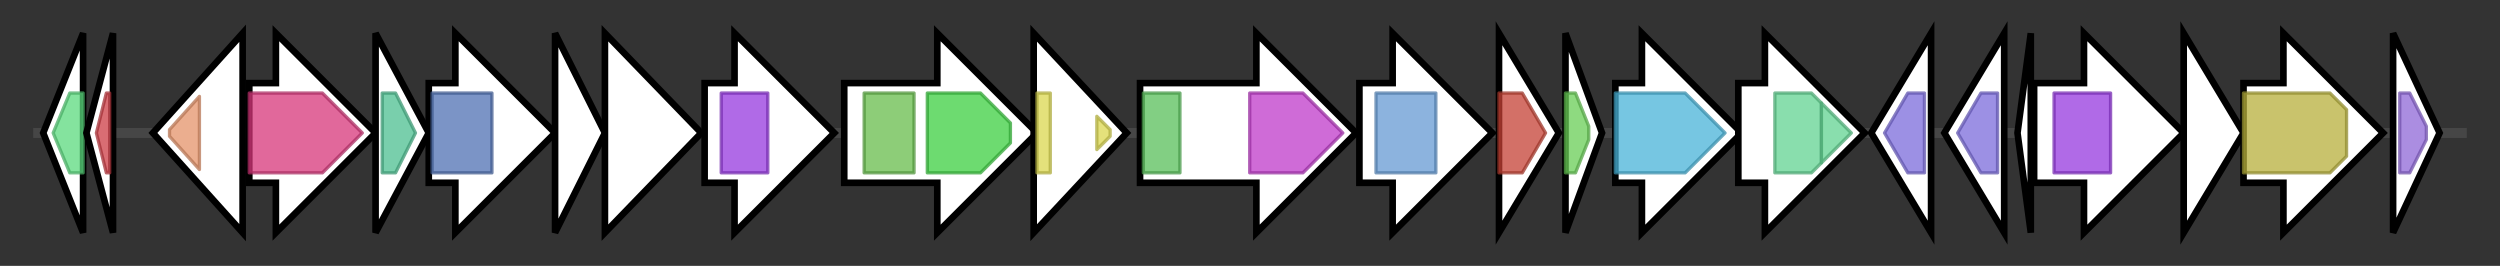 <svg version="1.1" baseProfile="full" xmlns="http://www.w3.org/2000/svg" width="752.167" height="80">
	<rect width="100%" height="100%" fill="#333333" stroke="none"/>
	<g>
		<line x1="10" y1="40.0" x2="742.167" y2="40.0" style="stroke:rgb(70,70,70); stroke-width:3 "/>
		<g>
			<title> (ctg271_21)</title>
			<polygon class=" (ctg271_21)" points="13,40 25,10 25,70" fill="rgb(255,255,255)" fill-opacity="1.0" stroke="rgb(0,0,0)" stroke-width="2"  />
			<g>
				<title>PIN (PF01850)
"PIN domain"</title>
				<polygon class="PF01850" points="16,40 21,28 25,28 25,52 21,52" stroke-linejoin="round" width="12" height="24" fill="rgb(91,217,126)" stroke="rgb(72,173,100)" stroke-width="1" opacity="0.75" />
			</g>
		</g>
		<g>
			<title> (ctg271_22)</title>
			<polygon class=" (ctg271_22)" points="26,40 34,10 34,70" fill="rgb(255,255,255)" fill-opacity="1.0" stroke="rgb(0,0,0)" stroke-width="2"  />
			<g>
				<title>PhdYeFM_antitox (PF02604)
"Antitoxin Phd_YefM, type II toxin-antitoxin system"</title>
				<polygon class="PF02604" points="29,40 32,28 33,28 33,52 32,52" stroke-linejoin="round" width="7" height="24" fill="rgb(204,60,69)" stroke="rgb(163,48,55)" stroke-width="1" opacity="0.75" />
			</g>
		</g>
		<g>
			<title> (ctg271_23)</title>
			<polygon class=" (ctg271_23)" points="46,40 73,10 73,70" fill="rgb(255,255,255)" fill-opacity="1.0" stroke="rgb(0,0,0)" stroke-width="2"  />
			<g>
				<title>BPL_LplA_LipB (PF03099)
"Biotin/lipoate A/B protein ligase family"</title>
				<polygon class="PF03099" points="51,39 60,29 60,51 51,41" stroke-linejoin="round" width="9" height="24" fill="rgb(228,147,105)" stroke="rgb(182,117,84)" stroke-width="1" opacity="0.75" />
			</g>
		</g>
		<g>
			<title> (ctg271_24)</title>
			<polygon class=" (ctg271_24)" points="75,25 83,25 83,10 113,40 83,70 83,55 75,55" fill="rgb(255,255,255)" fill-opacity="1.0" stroke="rgb(0,0,0)" stroke-width="2"  />
			<g>
				<title>Aminotran_5 (PF00266)
"Aminotransferase class-V"</title>
				<polygon class="PF00266" points="75,28 97,28 109,40 97,52 75,52" stroke-linejoin="round" width="36" height="24" fill="rgb(214,54,122)" stroke="rgb(171,43,97)" stroke-width="1" opacity="0.75" />
			</g>
		</g>
		<g>
			<title> (ctg271_25)</title>
			<polygon class=" (ctg271_25)" points="113,10 129,40 113,70" fill="rgb(255,255,255)" fill-opacity="1.0" stroke="rgb(0,0,0)" stroke-width="2"  />
			<g>
				<title>GCV_H (PF01597)
"Glycine cleavage H-protein"</title>
				<polygon class="PF01597" points="115,28 119,28 125,40 119,52 115,52" stroke-linejoin="round" width="11" height="24" fill="rgb(77,190,144)" stroke="rgb(61,152,115)" stroke-width="1" opacity="0.75" />
			</g>
		</g>
		<g>
			<title> (ctg271_26)</title>
			<polygon class=" (ctg271_26)" points="129,25 137,25 137,10 167,40 137,70 137,55 129,55" fill="rgb(255,255,255)" fill-opacity="1.0" stroke="rgb(0,0,0)" stroke-width="2"  />
			<g>
				<title>cobW (PF02492)
"CobW/HypB/UreG, nucleotide-binding domain"</title>
				<rect class="PF02492" x="130" y="28" stroke-linejoin="round" width="18" height="24" fill="rgb(79,112,178)" stroke="rgb(63,89,142)" stroke-width="1" opacity="0.75" />
			</g>
		</g>
		<g>
			<title> (ctg271_27)</title>
			<polygon class=" (ctg271_27)" points="167,10 182,40 167,70" fill="rgb(255,255,255)" fill-opacity="1.0" stroke="rgb(0,0,0)" stroke-width="2"  />
		</g>
		<g>
			<title> (ctg271_28)</title>
			<polygon class=" (ctg271_28)" points="182,10 211,40 182,70" fill="rgb(255,255,255)" fill-opacity="1.0" stroke="rgb(0,0,0)" stroke-width="2"  />
		</g>
		<g>
			<title> (ctg271_29)</title>
			<polygon class=" (ctg271_29)" points="212,25 221,25 221,10 251,40 221,70 221,55 212,55" fill="rgb(255,255,255)" fill-opacity="1.0" stroke="rgb(0,0,0)" stroke-width="2"  />
			<g>
				<title>Radical_SAM (PF04055)
"Radical SAM superfamily"</title>
				<rect class="PF04055" x="217" y="28" stroke-linejoin="round" width="14" height="24" fill="rgb(149,56,222)" stroke="rgb(119,44,177)" stroke-width="1" opacity="0.75" />
			</g>
		</g>
		<g>
			<title> (ctg271_30)</title>
			<polygon class=" (ctg271_30)" points="254,25 282,25 282,10 312,40 282,70 282,55 254,55" fill="rgb(255,255,255)" fill-opacity="1.0" stroke="rgb(0,0,0)" stroke-width="2"  />
			<g>
				<title>DUF116 (PF01976)
"Protein of unknown function DUF116"</title>
				<rect class="PF01976" x="260" y="28" stroke-linejoin="round" width="15" height="24" fill="rgb(103,188,75)" stroke="rgb(82,150,60)" stroke-width="1" opacity="0.75" />
			</g>
			<g>
				<title>polyprenyl_synt (PF00348)
"Polyprenyl synthetase"</title>
				<polygon class="PF00348" points="279,28 295,28 304,37 304,43 295,52 279,52" stroke-linejoin="round" width="25" height="24" fill="rgb(61,206,65)" stroke="rgb(48,164,52)" stroke-width="1" opacity="0.75" />
			</g>
		</g>
		<g>
			<title> (ctg271_31)</title>
			<polygon class=" (ctg271_31)" points="311,10 339,40 311,70" fill="rgb(255,255,255)" fill-opacity="1.0" stroke="rgb(0,0,0)" stroke-width="2"  />
			<g>
				<title>Prenyltrans (PF00432)
"Prenyltransferase and squalene oxidase repeat"</title>
				<rect class="PF00432" x="312" y="28" stroke-linejoin="round" width="4" height="24" fill="rgb(218,215,79)" stroke="rgb(174,172,63)" stroke-width="1" opacity="0.75" />
			</g>
			<g>
				<title>Prenyltrans (PF00432)
"Prenyltransferase and squalene oxidase repeat"</title>
				<polygon class="PF00432" points="330,35 334,39 334,41 330,45" stroke-linejoin="round" width="4" height="24" fill="rgb(218,215,79)" stroke="rgb(174,172,63)" stroke-width="1" opacity="0.75" />
			</g>
			<g>
				<title>Prenyltrans (PF00432)
"Prenyltransferase and squalene oxidase repeat"</title>
				<polygon class="PF00432" points="335,40 335,40 335,40" stroke-linejoin="round" width="4" height="24" fill="rgb(218,215,79)" stroke="rgb(174,172,63)" stroke-width="1" opacity="0.75" />
			</g>
		</g>
		<g>
			<title> (ctg271_32)</title>
			<polygon class=" (ctg271_32)" points="343,25 378,25 378,10 408,40 378,70 378,55 343,55" fill="rgb(255,255,255)" fill-opacity="1.0" stroke="rgb(0,0,0)" stroke-width="2"  />
			<g>
				<title>SQHop_cyclase_N (PF13249)
"Squalene-hopene cyclase N-terminal domain"</title>
				<rect class="PF13249" x="344" y="28" stroke-linejoin="round" width="11" height="24" fill="rgb(88,190,89)" stroke="rgb(70,152,71)" stroke-width="1" opacity="0.75" />
			</g>
			<g>
				<title>SQHop_cyclase_C (PF13243)
"Squalene-hopene cyclase C-terminal domain"</title>
				<polygon class="PF13243" points="376,28 392,28 404,40 392,52 376,52" stroke-linejoin="round" width="31" height="24" fill="rgb(191,58,201)" stroke="rgb(152,46,160)" stroke-width="1" opacity="0.75" />
			</g>
		</g>
		<g>
			<title> (ctg271_33)</title>
			<polygon class=" (ctg271_33)" points="409,25 419,25 419,10 449,40 419,70 419,55 409,55" fill="rgb(255,255,255)" fill-opacity="1.0" stroke="rgb(0,0,0)" stroke-width="2"  />
			<g>
				<title>DUF262 (PF03235)
"Protein of unknown function DUF262"</title>
				<rect class="PF03235" x="414" y="28" stroke-linejoin="round" width="18" height="24" fill="rgb(101,154,211)" stroke="rgb(80,123,168)" stroke-width="1" opacity="0.75" />
			</g>
		</g>
		<g>
			<title> (ctg271_34)</title>
			<polygon class=" (ctg271_34)" points="451,10 469,40 451,70" fill="rgb(255,255,255)" fill-opacity="1.0" stroke="rgb(0,0,0)" stroke-width="2"  />
			<g>
				<title>HEPN_RiboL-PSP (PF18735)
"RiboL-PSP-HEPN"</title>
				<polygon class="PF18735" points="451,28 458,28 465,40 458,52 451,52" stroke-linejoin="round" width="16" height="24" fill="rgb(196,65,52)" stroke="rgb(156,52,41)" stroke-width="1" opacity="0.75" />
			</g>
		</g>
		<g>
			<title> (ctg271_35)</title>
			<polygon class=" (ctg271_35)" points="471,10 482,40 471,70" fill="rgb(255,255,255)" fill-opacity="1.0" stroke="rgb(0,0,0)" stroke-width="2"  />
			<g>
				<title>HicB_lk_antitox (PF15919)
"HicB_like antitoxin of bacterial toxin-antitoxin system"</title>
				<polygon class="PF15919" points="471,28 474,28 478,38 478,42 474,52 471,52" stroke-linejoin="round" width="7" height="24" fill="rgb(104,205,86)" stroke="rgb(83,164,68)" stroke-width="1" opacity="0.75" />
			</g>
		</g>
		<g>
			<title> (ctg271_36)</title>
			<polygon class=" (ctg271_36)" points="486,25 494,25 494,10 524,40 494,70 494,55 486,55" fill="rgb(255,255,255)" fill-opacity="1.0" stroke="rgb(0,0,0)" stroke-width="2"  />
			<g>
				<title>Fe-ADH (PF00465)
"Iron-containing alcohol dehydrogenase"</title>
				<polygon class="PF00465" points="486,28 507,28 519,40 507,52 486,52" stroke-linejoin="round" width="36" height="24" fill="rgb(73,179,216)" stroke="rgb(58,143,172)" stroke-width="1" opacity="0.75" />
			</g>
		</g>
		<g>
			<title> (ctg271_37)</title>
			<polygon class=" (ctg271_37)" points="523,25 531,25 531,10 561,40 531,70 531,55 523,55" fill="rgb(255,255,255)" fill-opacity="1.0" stroke="rgb(0,0,0)" stroke-width="2"  />
			<g>
				<title>PQQ_2 (PF13360)
"PQQ-like domain"</title>
				<polygon class="PF13360" points="534,28 545,28 548,31 548,49 545,52 534,52" stroke-linejoin="round" width="14" height="24" fill="rgb(98,210,146)" stroke="rgb(78,168,116)" stroke-width="1" opacity="0.75" />
			</g>
			<g>
				<title>PQQ_2 (PF13360)
"PQQ-like domain"</title>
				<polygon class="PF13360" points="548,31 557,40 548,49" stroke-linejoin="round" width="12" height="24" fill="rgb(98,210,146)" stroke="rgb(78,168,116)" stroke-width="1" opacity="0.75" />
			</g>
		</g>
		<g>
			<title> (ctg271_38)</title>
			<polygon class=" (ctg271_38)" points="563,40 581,10 581,70" fill="rgb(255,255,255)" fill-opacity="1.0" stroke="rgb(0,0,0)" stroke-width="2"  />
			<g>
				<title>Uma2 (PF05685)
"Putative restriction endonuclease"</title>
				<polygon class="PF05685" points="567,40 574,28 579,28 579,52 574,52" stroke-linejoin="round" width="16" height="24" fill="rgb(123,107,219)" stroke="rgb(98,85,175)" stroke-width="1" opacity="0.75" />
			</g>
		</g>
		<g>
			<title> (ctg271_39)</title>
			<polygon class=" (ctg271_39)" points="585,40 603,10 603,70" fill="rgb(255,255,255)" fill-opacity="1.0" stroke="rgb(0,0,0)" stroke-width="2"  />
			<g>
				<title>Uma2 (PF05685)
"Putative restriction endonuclease"</title>
				<polygon class="PF05685" points="589,40 596,28 601,28 601,52 596,52" stroke-linejoin="round" width="16" height="24" fill="rgb(123,107,219)" stroke="rgb(98,85,175)" stroke-width="1" opacity="0.75" />
			</g>
		</g>
		<g>
			<title> (ctg271_40)</title>
			<polygon class=" (ctg271_40)" points="607,40 611,10 611,70" fill="rgb(255,255,255)" fill-opacity="1.0" stroke="rgb(0,0,0)" stroke-width="2"  />
		</g>
		<g>
			<title> (ctg271_41)</title>
			<polygon class=" (ctg271_41)" points="612,25 627,25 627,10 657,40 627,70 627,55 612,55" fill="rgb(255,255,255)" fill-opacity="1.0" stroke="rgb(0,0,0)" stroke-width="2"  />
			<g>
				<title>Radical_SAM (PF04055)
"Radical SAM superfamily"</title>
				<rect class="PF04055" x="618" y="28" stroke-linejoin="round" width="17" height="24" fill="rgb(149,56,222)" stroke="rgb(119,44,177)" stroke-width="1" opacity="0.75" />
			</g>
		</g>
		<g>
			<title> (ctg271_42)</title>
			<polygon class=" (ctg271_42)" points="657,10 675,40 657,70" fill="rgb(255,255,255)" fill-opacity="1.0" stroke="rgb(0,0,0)" stroke-width="2"  />
		</g>
		<g>
			<title> (ctg271_43)</title>
			<polygon class=" (ctg271_43)" points="675,25 687,25 687,10 717,40 687,70 687,55 675,55" fill="rgb(255,255,255)" fill-opacity="1.0" stroke="rgb(0,0,0)" stroke-width="2"  />
			<g>
				<title>FAD_binding_3 (PF01494)
"FAD binding domain"</title>
				<polygon class="PF01494" points="675,28 701,28 706,33 706,47 701,52 675,52" stroke-linejoin="round" width="31" height="24" fill="rgb(182,175,59)" stroke="rgb(145,140,47)" stroke-width="1" opacity="0.75" />
			</g>
		</g>
		<g>
			<title> (ctg271_44)</title>
			<polygon class=" (ctg271_44)" points="720,10 734,40 720,70" fill="rgb(255,255,255)" fill-opacity="1.0" stroke="rgb(0,0,0)" stroke-width="2"  />
			<g>
				<title>4HBT (PF03061)
"Thioesterase superfamily"</title>
				<polygon class="PF03061" points="722,28 725,28 730,38 730,42 725,52 722,52" stroke-linejoin="round" width="8" height="24" fill="rgb(143,103,215)" stroke="rgb(114,82,172)" stroke-width="1" opacity="0.75" />
			</g>
		</g>
	</g>
</svg>
